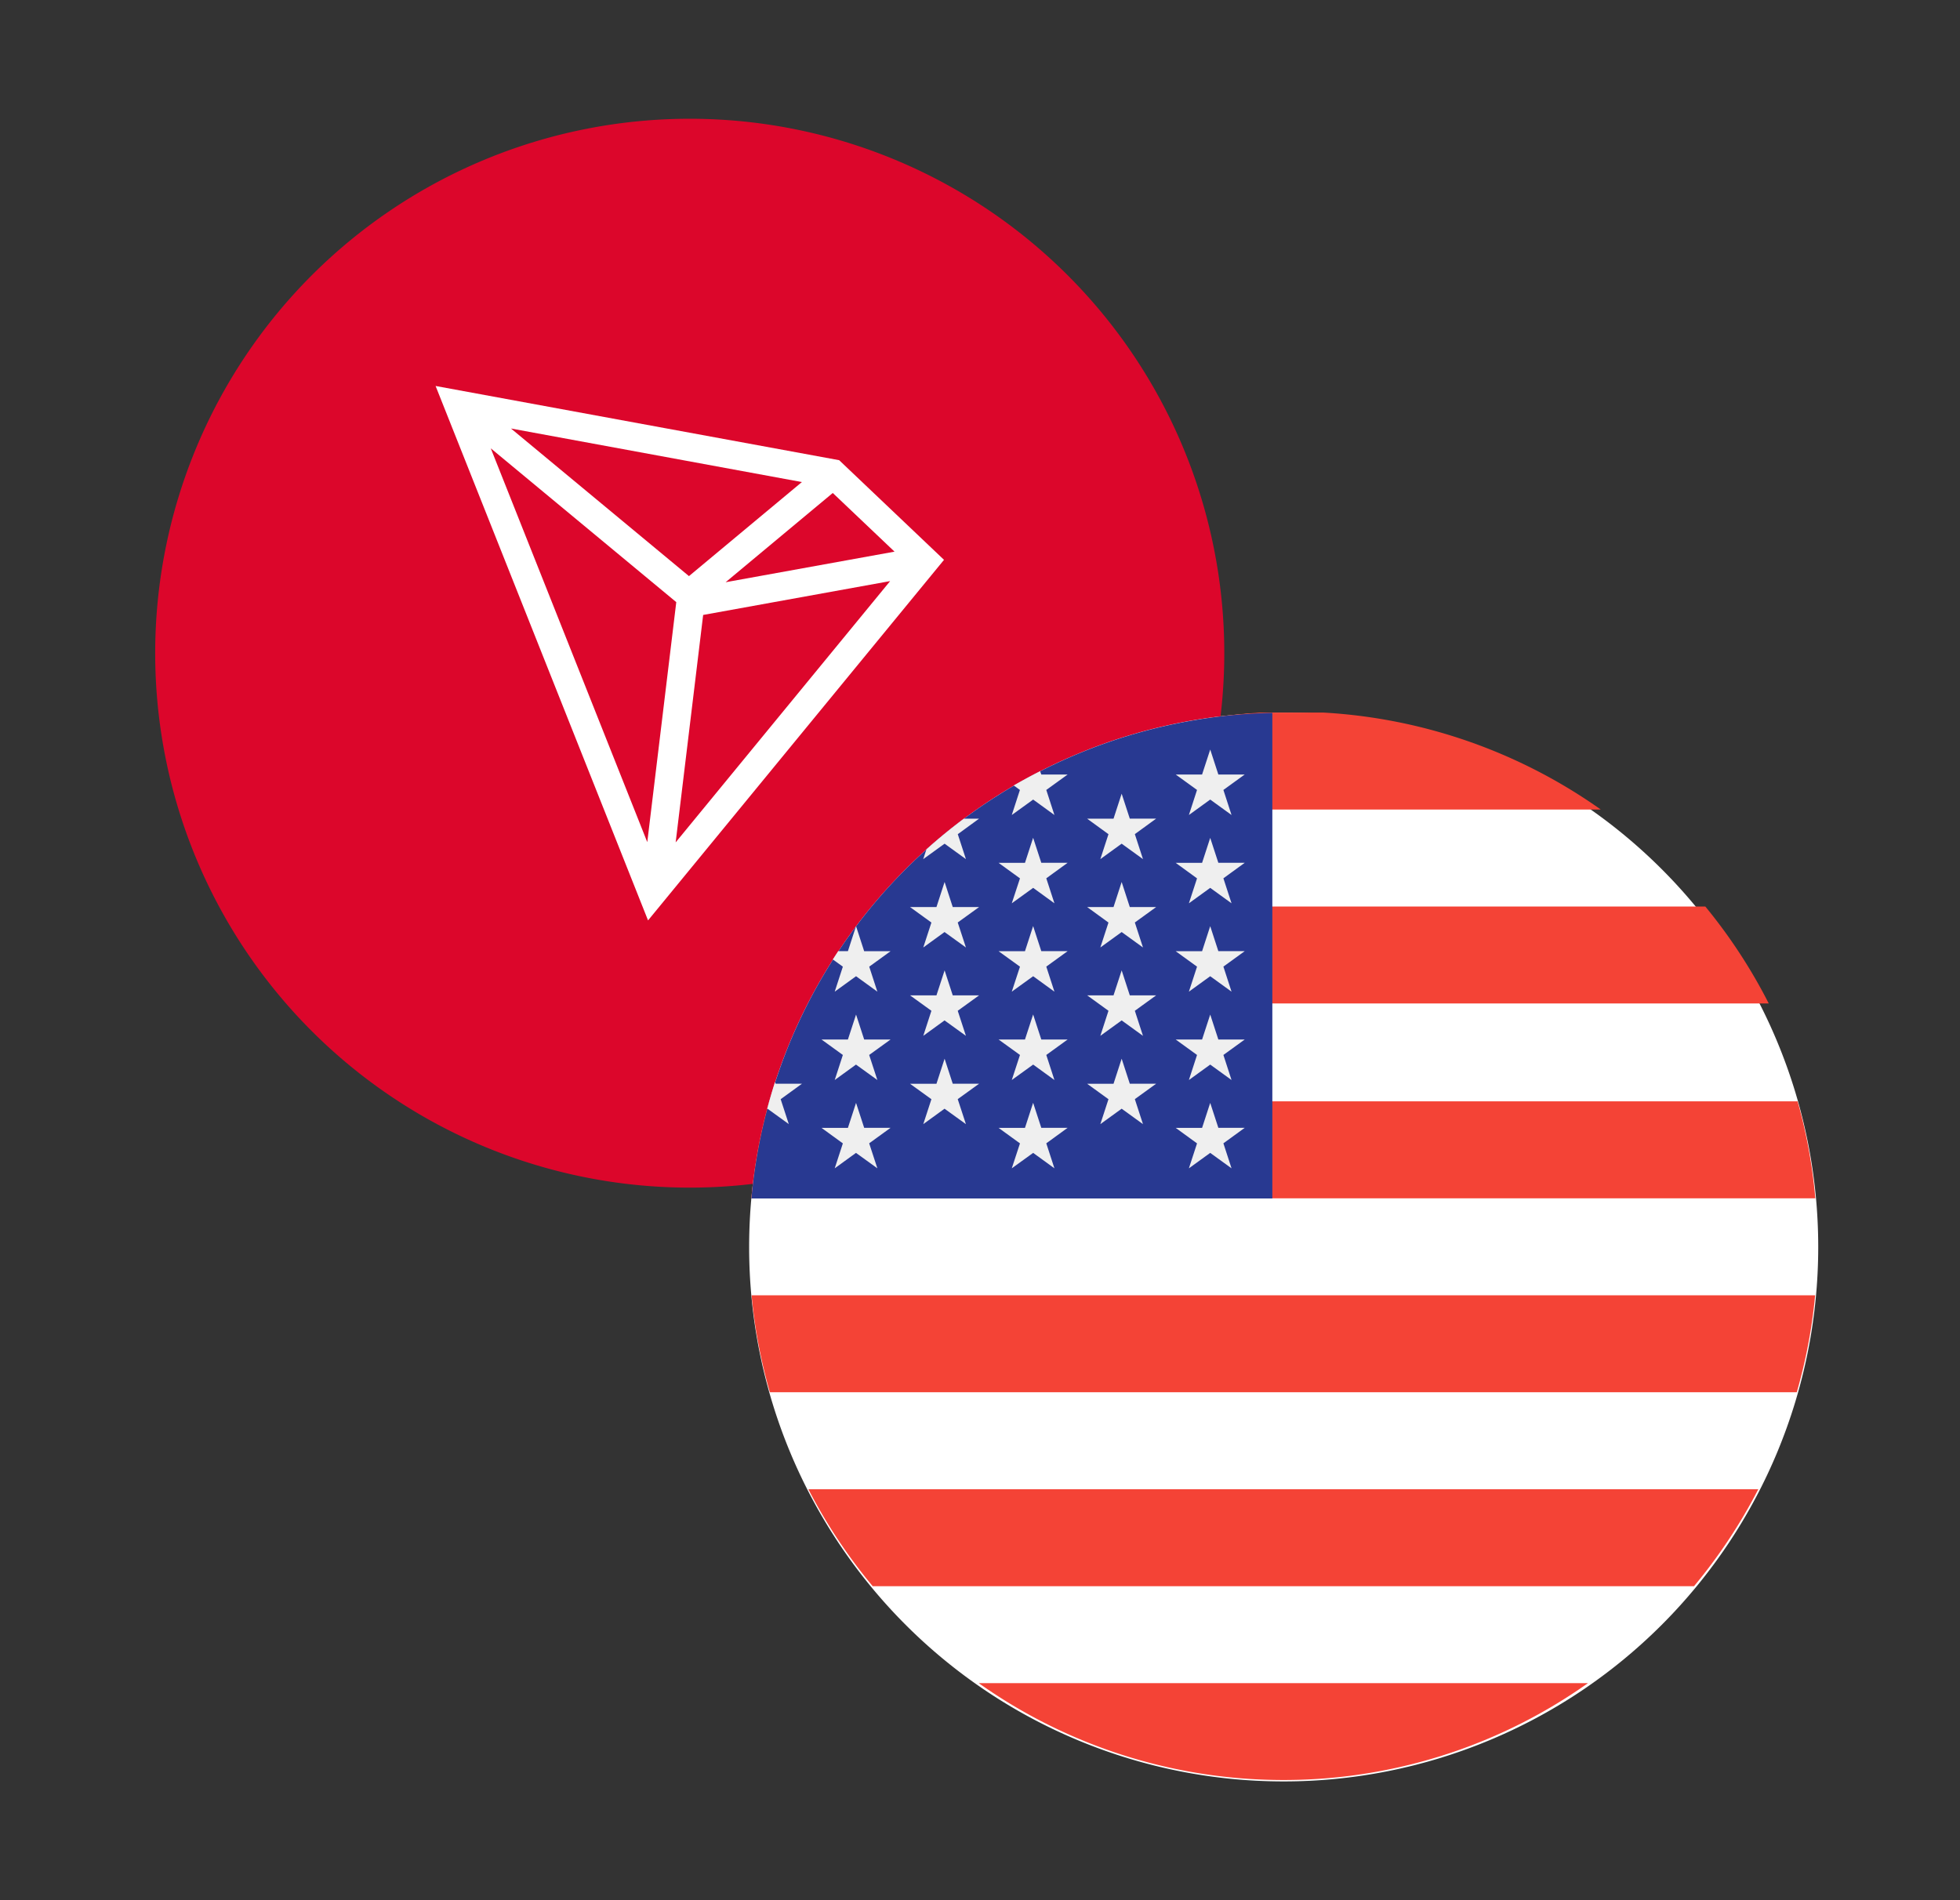 <svg width="33" height="32" fill="none" xmlns="http://www.w3.org/2000/svg"><rect width="100%" height="100%" fill="#333333" stroke="none"/><path d="M2.613 11a9 9 0 1 1 18 0 9 9 0 0 1-18 0Z" fill="#DC062B"/><path d="M14.13 7.75 7.334 6.5l3.577 9 4.983-6.072-1.764-1.677Zm-.109.552 1.04.988-2.844.515 1.804-1.503Zm-2.421 1.4L8.603 7.216l4.898.902L11.6 9.702Zm-.214.44-.488 4.04L8.263 7.55l3.123 2.59Zm.453.214 3.148-.57-3.611 4.4.463-3.83ZM12.613 21a9 9 0 1 1 18 0 9 9 0 0 1-18 0Z" fill="#fff"/><path fill-rule="evenodd" clip-rule="evenodd" d="M21.233 12c-1.734.1-3.334.69-4.667 1.633h10.386A8.956 8.956 0 0 0 22.284 12H21.233Zm-6.427 3.266a8.985 8.985 0 0 0-1.068 1.633H29.78a8.978 8.978 0 0 0-1.068-1.633H14.806ZM12.65 20.18c.05-.56.15-1.106.299-1.633h17.317c.148.527.249 1.072.298 1.633H12.65Zm.004 1.633c.052.561.157 1.107.308 1.633h17.29a8.897 8.897 0 0 0 .309-1.633H12.654Zm2.039 4.899a8.99 8.99 0 0 1-1.083-1.633h15.994a8.987 8.987 0 0 1-1.082 1.633H14.693Zm6.534 3.256.027.001.027.001a8.86 8.86 0 0 0 5.455-1.625H16.479a8.859 8.859 0 0 0 4.748 1.623Z" fill="#F44336"/><path d="M21.422 12.005a8.991 8.991 0 0 0-8.77 8.178h8.77v-8.178Z" fill="#283991"/><path d="m14.413 17.085.137.421h.444l-.36.26.138.422-.36-.26-.358.26.137-.422-.359-.26h.444l.137-.42ZM14.413 18.573l.137.42h.444l-.36.261.138.421-.36-.26-.358.26.137-.42-.359-.261h.444l.137-.421ZM15.904 14.853l.137.422h.444l-.36.26.138.421-.36-.26-.358.26.137-.42-.36-.261h.445l.137-.422ZM15.904 16.341l.137.421h.444l-.36.26.138.422-.36-.26-.358.26.137-.422-.36-.26h.445l.137-.42ZM15.904 17.829l.137.421h.444l-.36.26.138.421-.36-.26-.358.26.137-.42-.36-.26h.445l.137-.422ZM13.281 18.931l-.137-.42.359-.261h-.444l-.01-.03c-.048.15-.092.302-.133.456l.006-.005.36.26ZM14.054 16.7l.359-.26.359.26-.137-.421.359-.26h-.444l-.137-.422-.137.421h-.164l-.09.139.169.122-.137.421ZM15.904 14.208l.359.26-.137-.42.358-.261h-.256a8.943 8.943 0 0 0-.63.516l-.054.165.36-.26ZM17.035 13.725l.36-.26.358.26-.137-.422.36-.26h-.444l-.02-.056c-.15.076-.298.156-.444.24l.104.076-.137.422ZM17.395 14.11l.137.42h.443l-.359.261.137.421-.358-.26-.36.26.138-.42-.36-.261h.444l.137-.421ZM17.395 15.597l.137.421h.443l-.359.26.137.422-.358-.26-.36.26.138-.421-.36-.26h.444l.137-.422ZM17.395 17.085l.137.421h.443l-.359.26.137.422-.358-.26-.36.26.138-.422-.36-.26h.444l.137-.42ZM17.395 18.573l.137.42h.443l-.359.261.137.421-.358-.26-.36.26.138-.42-.36-.261h.444l.137-.421ZM18.885 13.366l.137.42h.444l-.359.261.137.421-.359-.26-.359.26.137-.42-.359-.261h.444l.137-.421ZM18.885 14.853l.137.422h.444l-.359.26.137.421-.359-.26-.359.26.137-.42-.359-.261h.444l.137-.422ZM18.885 16.341l.137.421h.444l-.359.26.137.422-.359-.26-.359.26.137-.422-.359-.26h.444l.137-.42ZM18.885 17.829l.137.421h.444l-.359.26.137.421-.359-.26-.359.26.137-.42-.359-.26h.444l.137-.422ZM20.376 12.622l.137.421h.444l-.359.26.137.422-.359-.26-.359.26.137-.422-.359-.26h.444l.137-.42ZM20.376 14.11l.137.42h.444l-.359.261.137.421-.359-.26-.359.26.137-.42-.359-.261h.444l.137-.421ZM20.376 15.597l.137.421h.444l-.359.26.137.422-.359-.26-.359.26.137-.421-.359-.26h.444l.137-.422ZM20.376 17.085l.137.421h.444l-.359.26.137.422-.359-.26-.359.26.137-.422-.359-.26h.444l.137-.42ZM20.376 18.573l.137.42h.444l-.359.261.137.421-.359-.26-.359.26.137-.42-.359-.261h.444l.137-.421Z" fill="#EFEFEF"/></svg>